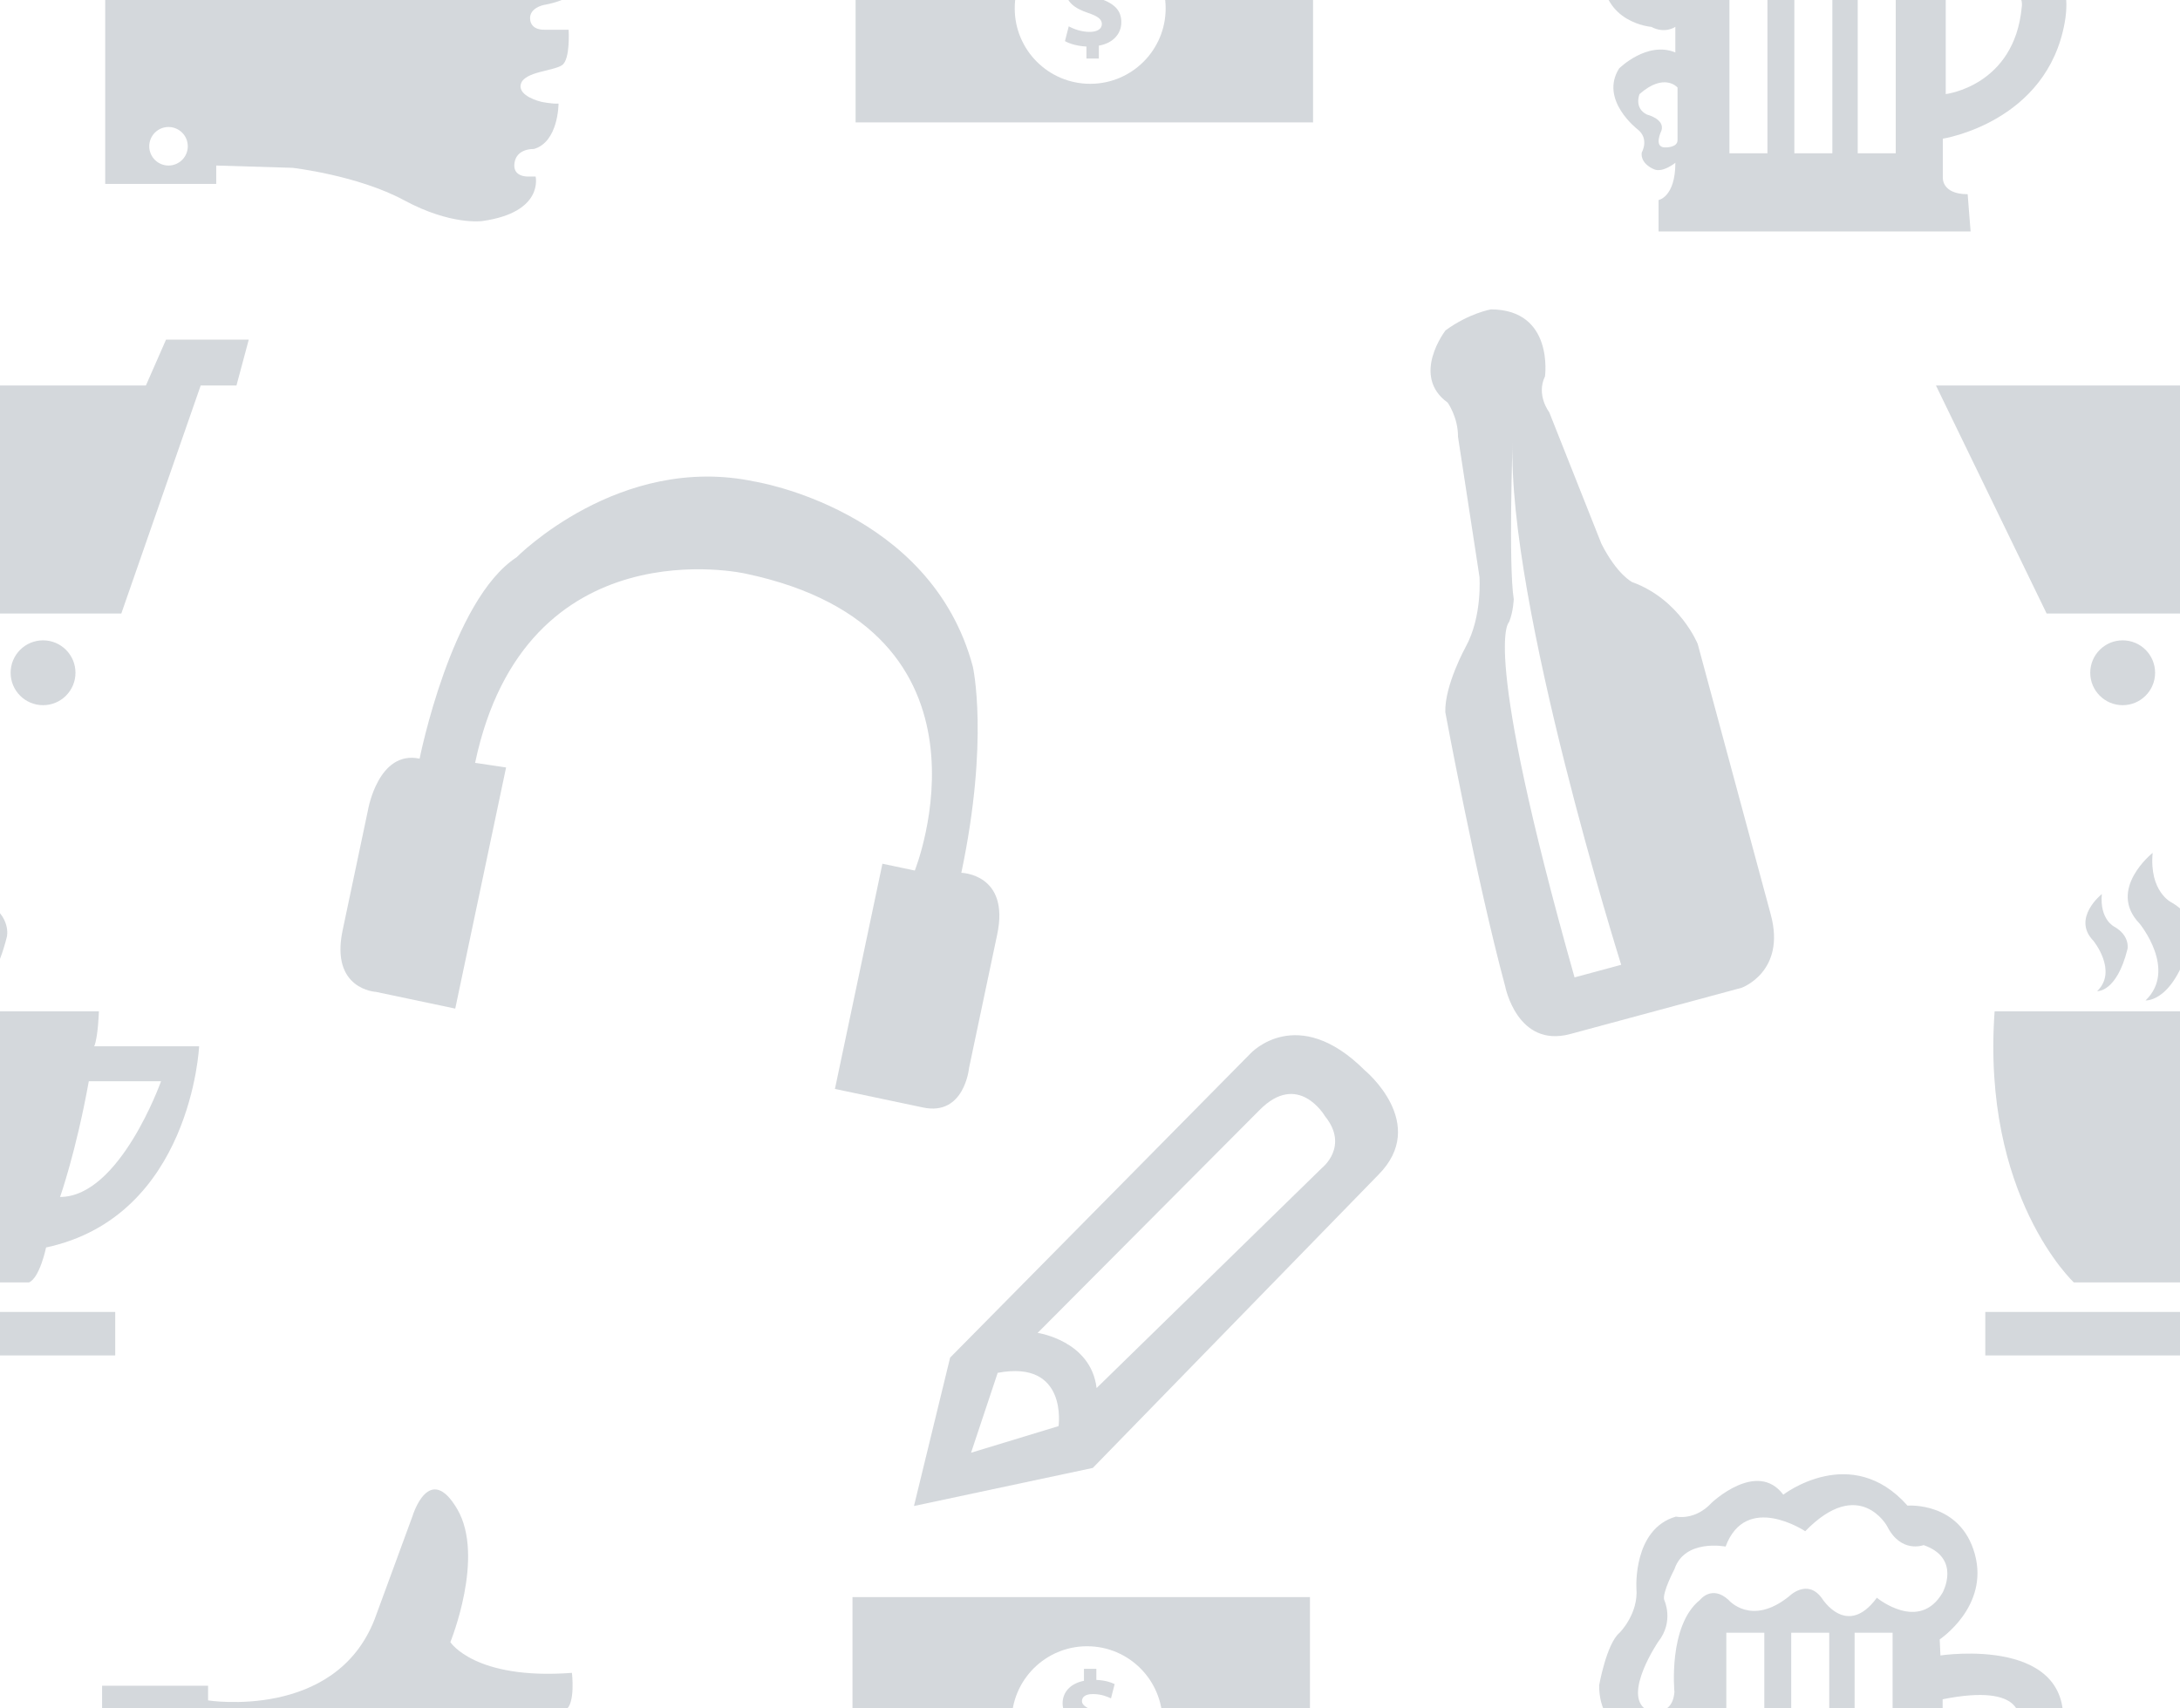 <?xml version="1.0" encoding="utf-8"?>
<!-- Generator: Adobe Illustrator 16.0.0, SVG Export Plug-In . SVG Version: 6.00 Build 0)  -->
<!DOCTYPE svg PUBLIC "-//W3C//DTD SVG 1.1//EN" "http://www.w3.org/Graphics/SVG/1.1/DTD/svg11.dtd">
<svg version="1.1" id="Ebene_1" xmlns="http://www.w3.org/2000/svg" xmlns:xlink="http://www.w3.org/1999/xlink" x="0px" y="0px"
	 width="215px" height="168.5px" viewBox="0 0 215 168.5" enable-background="new 0 0 215 168.5" xml:space="preserve">
<path opacity="0.2" fill="#2C3E50" enable-background="new    " d="M10.375,18.138V-2.724h10.454v1.448
	c0,0,12.535,1.991,16.427-8.01l3.756-10.228c0,0,1.629-5.34,4.389-0.633c2.761,4.707-0.679,13.124-0.679,13.124
	s2.399,3.756,11.992,3.032c0,0,0.363,3.077-0.634,3.666c-0.995,0.588-2.443,0.814-2.443,0.814s-1.448,0.271-1.357,1.403
	c0.091,1.131,1.402,1.041,1.402,1.041h2.398c0,0,0.182,2.896-0.634,3.484c-0.814,0.588-3.71,0.633-4.072,1.855
	s1.991,1.765,1.991,1.765s1.041,0.227,1.72,0.181c0,0,0,3.801-2.443,4.48c0,0-1.675-0.09-1.901,1.358
	c-0.226,1.448,1.358,1.357,1.358,1.357h0.724c0,0,0.859,3.53-5.25,4.39c0,0-3.077,0.453-7.693-2.036
	c-4.616-2.489-11.042-3.213-11.042-3.213l-7.512-0.226v1.81H10.375z M16.619,12.527c-1.05,0-1.9,0.851-1.9,1.901
	c0,1.049,0.851,1.9,1.9,1.9c1.049,0,1.901-0.852,1.901-1.9C18.52,13.378,17.669,12.527,16.619,12.527z"/>
<path opacity="0.2" fill="#2C3E50" enable-background="new    " d="M129.5,12.075H84.383v-23.539H129.5V12.075z M107.519-6.617
	c-4.111,0-7.443,3.332-7.443,7.442c0,4.11,3.332,7.442,7.443,7.442c4.11,0,7.442-3.332,7.442-7.442
	C114.961-3.286,111.629-6.617,107.519-6.617z"/>
<g opacity="0.2">
	<path fill="#2C3E50" d="M107.149,5.775V4.591c-0.835-0.038-1.645-0.262-2.119-0.536l0.374-1.458
		c0.524,0.287,1.259,0.548,2.069,0.548c0.71,0,1.196-0.274,1.196-0.773c0-0.473-0.399-0.772-1.321-1.083
		c-1.334-0.449-2.243-1.072-2.243-2.28c0-1.097,0.772-1.957,2.106-2.218v-1.184h1.221v1.096c0.834,0.038,1.396,0.212,1.807,0.412
		l-0.361,1.408c-0.324-0.138-0.896-0.424-1.794-0.424c-0.81,0-1.072,0.349-1.072,0.698c0,0.411,0.436,0.673,1.495,1.072
		c1.482,0.523,2.082,1.208,2.082,2.33c0,1.109-0.785,2.056-2.218,2.305v1.271H107.149z"/>
</g>
<path opacity="0.2" fill="#2C3E50" enable-background="new    " d="M194.348,22.83h-30.774v-3.099c0,0,1.657-0.288,1.657-3.676
	c0,0-1.226,1.009-2.09,0.649c0,0-1.371-0.505-1.227-1.658c0,0,0.793-1.37-0.432-2.307c0,0-3.748-2.883-1.803-5.982
	c0,0,2.738-2.739,5.549-1.586V2.649c0,0-1.008,0.721-2.377,0c0,0-4.83-0.36-4.83-5.406c0,0,0.723-4.121,2.019-5.196
	c0,0,1.874-1.867,1.657-4.39c0,0-0.358-5.838,3.894-7.063c0,0,1.874,0.433,3.531-1.369c0,0,4.469-4.253,7.063-0.793
	c0,0,6.701-5.189,12.252,1.082c0,0,5.189-0.433,6.631,4.757c1.44,5.189-3.459,8.433-3.459,8.433l0.072,1.586
	c0,0,13.692-2.09,11.963,7.856s-12.035,11.532-12.035,11.532v3.82c0,0-0.146,1.658,2.449,1.658L194.348,22.83z M191.896-1.387V9.28
	c0,0,6.775-0.792,7.496-8.577C199.393,0.703,200.186-3.045,191.896-1.387z M165.445,13.821V8.632c0,0-1.297-1.514-3.748,0.648
	c0,0-0.575,1.37,0.722,2.018c0,0,1.802,0.433,1.44,1.586c0,0-0.791,1.585,0.289,1.657C164.148,14.542,165.445,14.614,165.445,13.821
	z M164.438-11.188c0,0,1.01,2.09-0.576,4.108c0,0-3.531,5.19-1.227,6.704c0,0,2.596,1.008,2.812-1.73c0,0-0.648-6.559,2.521-9.081
	c0,0,1.153-1.514,2.811,0c0,0,2.234,2.667,5.982-0.36c0,0,1.803-1.802,3.243,0.216c0,0,2.451,3.964,5.405-0.072
	c0,0,4.18,3.459,6.486-0.505c0,0,1.875-3.387-1.873-4.685c0,0-2.234,0.865-3.604-1.874c0,0-2.739-4.973-8.073,0.504
	c0,0-5.837-3.892-7.854,1.514c0,0-4.036-0.792-5.046,2.234C165.445-14.216,164.218-11.878,164.438-11.188z M174.312-7.952h-3.748
	v23.07h3.748V-7.952z M180.714-7.952h-3.748v23.07h3.748V-7.952z M186.964-7.952h-3.748v23.07h3.748V-7.952z"/>
<path opacity="0.2" fill="#2C3E50" enable-background="new    " d="M10.068,187.139v-20.861h10.454v1.447
	c0,0,12.535,1.991,16.427-8.01l3.756-10.229c0,0,1.629-5.34,4.389-0.633c2.761,4.707-0.679,13.123-0.679,13.123
	s2.399,3.756,11.992,3.032c0,0,0.363,3.076-0.634,3.665c-0.995,0.59-2.443,0.814-2.443,0.814s-1.448,0.271-1.357,1.402
	c0.091,1.131,1.402,1.041,1.402,1.041h2.398c0,0,0.182,2.896-0.634,3.484c-0.814,0.588-3.71,0.633-4.072,1.854
	c-0.362,1.223,1.991,1.766,1.991,1.766s1.041,0.227,1.72,0.182c0,0,0,3.801-2.443,4.48c0,0-1.675-0.092-1.901,1.356
	c-0.226,1.447,1.358,1.357,1.358,1.357h0.724c0,0,0.859,3.528-5.25,4.39c0,0-3.077,0.452-7.693-2.035
	c-4.616-2.49-11.042-3.214-11.042-3.214l-7.512-0.227v1.81H10.068V187.139z M16.312,181.527c-1.05,0-1.9,0.851-1.9,1.899
	c0,1.05,0.851,1.9,1.9,1.9s1.901-0.853,1.901-1.9C18.213,182.378,17.362,181.527,16.312,181.527z"/>
<path opacity="0.2" fill="#2C3E50" enable-background="new    " d="M129.193,181.075H84.076v-23.539h45.117V181.075z
	 M107.212,162.383c-4.111,0-7.443,3.332-7.443,7.442s3.332,7.442,7.443,7.442c4.108,0,7.44-3.332,7.44-7.442
	S111.322,162.383,107.212,162.383z"/>
<g opacity="0.2">
	<path fill="#2C3E50" d="M106.842,174.775v-1.186c-0.835-0.038-1.646-0.262-2.118-0.535l0.373-1.457
		c0.523,0.285,1.26,0.547,2.068,0.547c0.711,0,1.196-0.273,1.196-0.771c0-0.475-0.398-0.771-1.32-1.084
		c-1.334-0.449-2.243-1.072-2.243-2.28c0-1.097,0.772-1.956,2.106-2.218v-1.184h1.222v1.096c0.834,0.038,1.396,0.213,1.806,0.412
		l-0.361,1.408c-0.323-0.14-0.896-0.424-1.793-0.424c-0.811,0-1.072,0.348-1.072,0.696c0,0.411,0.437,0.673,1.495,1.072
		c1.483,0.522,2.081,1.208,2.081,2.329c0,1.109-0.785,2.056-2.219,2.306v1.271h-1.221V174.775z"/>
</g>
<path opacity="0.2" fill="#2C3E50" enable-background="new    " d="M194.041,191.83h-30.775v-3.1c0,0,1.656-0.287,1.656-3.676
	c0,0-1.225,1.01-2.088,0.648c0,0-1.371-0.505-1.227-1.657c0,0,0.793-1.37-0.433-2.307c0,0-3.747-2.884-1.803-5.982
	c0,0,2.737-2.739,5.549-1.586v-2.522c0,0-1.008,0.722-2.377,0c0,0-4.83-0.359-4.83-5.404c0,0,0.724-4.121,2.019-5.196
	c0,0,1.875-1.866,1.658-4.39c0,0-0.359-5.838,3.893-7.063c0,0,1.875,0.433,3.531-1.368c0,0,4.469-4.254,7.063-0.795
	c0,0,6.701-5.188,12.252,1.082c0,0,5.188-0.433,6.632,4.758c1.441,5.189-3.459,8.433-3.459,8.433l0.071,1.586
	c0,0,13.692-2.09,11.963,7.854c-1.729,9.946-12.034,11.532-12.034,11.532v3.819c0,0-0.146,1.658,2.448,1.658L194.041,191.83z
	 M191.59,167.613v10.667c0,0,6.775-0.792,7.496-8.577C199.086,169.703,199.879,165.955,191.59,167.613z M165.139,182.82v-5.188
	c0,0-1.297-1.514-3.748,0.648c0,0-0.576,1.37,0.721,2.019c0,0,1.804,0.432,1.441,1.586c0,0-0.791,1.585,0.289,1.656
	C163.842,183.541,165.139,183.613,165.139,182.82z M164.129,157.812c0,0,1.01,2.09-0.576,4.107c0,0-3.531,5.189-1.225,6.703
	c0,0,2.594,1.008,2.811-1.73c0,0-0.647-6.559,2.523-9.08c0,0,1.152-1.515,2.811,0c0,0,2.234,2.666,5.982-0.36
	c0,0,1.801-1.804,3.242,0.216c0,0,2.451,3.964,5.406-0.07c0,0,4.18,3.459,6.485-0.507c0,0,1.875-3.387-1.873-4.684
	c0,0-2.233,0.864-3.604-1.875c0,0-2.739-4.974-8.073,0.505c0,0-5.836-3.893-7.854,1.514c0,0-4.035-0.792-5.045,2.234
	C165.139,154.784,163.91,157.122,164.129,157.812z M174.004,161.048h-3.748v23.07h3.748V161.048z M180.406,161.048h-3.748v23.07
	h3.748V161.048z M186.656,161.048h-3.748v23.07h3.748V161.048z"/>
<polygon opacity="0.2" fill="#2C3E50" enable-background="new    " points="-24.535,38.021 14.391,38.021 16.375,33.5 24.535,33.5
	23.322,38.021 19.794,38.021 11.964,60.517 -13.618,60.517 "/>
<circle opacity="0.2" fill="#2C3E50" enable-background="new    " cx="4.246" cy="66.36" r="3.198"/>
<circle opacity="0.2" fill="#2C3E50" enable-background="new    " cx="-6.12" cy="66.36" r="3.198"/>
<rect x="-19.667" y="129.408" opacity="0.2" fill="#2C3E50" enable-background="new    " width="31.031" height="4.29"/>
<path opacity="0.2" fill="#2C3E50" enable-background="new    " d="M9.754,99.755c0,0-0.077,2.529-0.46,3.449h10.344
	c0,0-0.766,16.78-15.094,19.844c0,0-0.613,2.988-1.686,3.448h-13.792c0,0-9.118-8.504-7.815-26.741H9.754z M5.924,118.066
	c5.899,0,9.96-11.416,9.96-11.416H8.759C7.49,113.668,5.924,118.066,5.924,118.066z"/>
<path opacity="0.2" fill="#2C3E50" enable-background="new    " d="M-8.174,88.186c0,0-2.988,2.375-0.843,4.598
	c0,0,2.452,2.988,0.383,4.98c0,0,1.915,0.153,2.988-4.138c0,0,0.306-1.303-1.303-2.222C-6.948,91.404-8.404,90.714-8.174,88.186z"/>
<path opacity="0.2" fill="#2C3E50" enable-background="new    " d="M-3.163,84.125c0,0-4.542,3.609-1.281,6.986
	c0,0,3.727,4.543,0.583,7.57c0,0,2.912,0.233,4.542-6.289c0,0,0.466-1.979-1.98-3.377C-1.3,89.018-3.513,87.969-3.163,84.125z"/>
<polygon opacity="0.2" fill="#2C3E50" enable-background="new    " points="190.93,38.021 229.855,38.021 231.84,33.5 240,33.5
	238.787,38.021 235.259,38.021 227.43,60.517 201.848,60.517 "/>
<circle opacity="0.2" fill="#2C3E50" enable-background="new    " cx="219.71" cy="66.36" r="3.198"/>
<circle opacity="0.2" fill="#2C3E50" enable-background="new    " cx="209.346" cy="66.36" r="3.198"/>
<rect x="195.798" y="129.408" opacity="0.2" fill="#2C3E50" enable-background="new    " width="31.031" height="4.29"/>
<path opacity="0.2" fill="#2C3E50" enable-background="new    " d="M225.219,99.755c0,0-0.076,2.529-0.459,3.449h10.344
	c0,0-0.766,16.78-15.094,19.844c0,0-0.613,2.988-1.686,3.448h-13.793c0,0-9.117-8.504-7.814-26.741H225.219z M221.389,118.066
	c5.899,0,9.961-11.416,9.961-11.416h-7.125C222.955,113.668,221.389,118.066,221.389,118.066z"/>
<path opacity="0.2" fill="#2C3E50" enable-background="new    " d="M207.291,88.186c0,0-2.988,2.375-0.844,4.598
	c0,0,2.451,2.988,0.384,4.98c0,0,1.915,0.153,2.987-4.138c0,0,0.307-1.303-1.303-2.222
	C208.518,91.404,207.061,90.714,207.291,88.186z"/>
<path opacity="0.2" fill="#2C3E50" enable-background="new    " d="M212.303,84.125c0,0-4.543,3.609-1.281,6.986
	c0,0,3.728,4.543,0.582,7.57c0,0,2.912,0.233,4.541-6.289c0,0,0.467-1.979-1.979-3.377
	C214.165,89.018,211.952,87.969,212.303,84.125z"/>
<path opacity="0.2" fill="#2C3E50" enable-background="new    " d="M152.79,40.658c0,0-1.312-1.685-0.417-3.534
	c0,0,0.906-6.574-5.324-6.608c0,0-2.152,0.367-4.482,2.069c0,0-3.471,4.476,0.209,7.13c0,0,1.031,1.438,1.018,3.372l2.116,13.804
	c0,0,0.3,3.888-1.353,6.908c0,0-2.091,3.783-2.016,6.444c0,0,3.062,16.51,5.906,27.048c0,0,1.181,6.117,6.419,4.703l16.897-4.561
	c0,0,4.4-1.576,2.879-7.215l-7.207-26.697c0,0-1.765-4.404-6.476-6.109c0,0-1.472-0.729-3.019-3.771L152.79,40.658z M148.831,61.357
	c0.425-1.032,0.46-2.27,0.46-2.27c-0.525-3.291-0.113-15.523-0.113-15.523c-0.533,15.912,10.711,51.602,10.711,51.602l-4.601,1.242
	C145.966,63.418,148.831,61.357,148.831,61.357z"/>
<path opacity="0.2" fill="#2C3E50" enable-background="new    " d="M90.139,148.549l3.565-14.635l29.646-30.021
	c0,0,4.596-4.971,11.258,1.69c0,0,6.379,5.252,1.312,10.317l-28.144,28.895L90.139,148.549z M95.768,143.295l8.632-2.627
	c0,0,0.938-6.566-6.005-5.254L95.768,143.295z M102.335,131.475c0,0,5.253,0.75,5.815,5.441l22.211-21.695
	c0,0,2.744-2.134,0.305-5.136c0,0-2.626-4.501-6.473-0.562L102.335,131.475z"/>
<path opacity="0.2" fill="#2C3E50" enable-background="new    " d="M49.912,75.701l-5.014,23.785l-7.809-1.646
	c0,0-4.534-0.214-3.299-6.072l2.507-11.892c0,0,1.004-5.906,5.086-5.045c0,0,3.115-15.657,9.562-19.86
	c0,0,10.14-10.284,23.452-7.478c0,0,17.404,2.742,21.548,18.261c0,0,1.633,7.204-1.136,20.339c0,0,4.825,0.091,3.53,6.121
	L95.57,105.35c0,0-0.446,4.752-4.528,3.893l-8.697-1.833l4.683-22.214l3.194,0.673c0,0,9.537-23.759-16.682-29.286
	c0,0-21.707-4.946-26.683,18.662L49.912,75.701z"/>
</svg>
